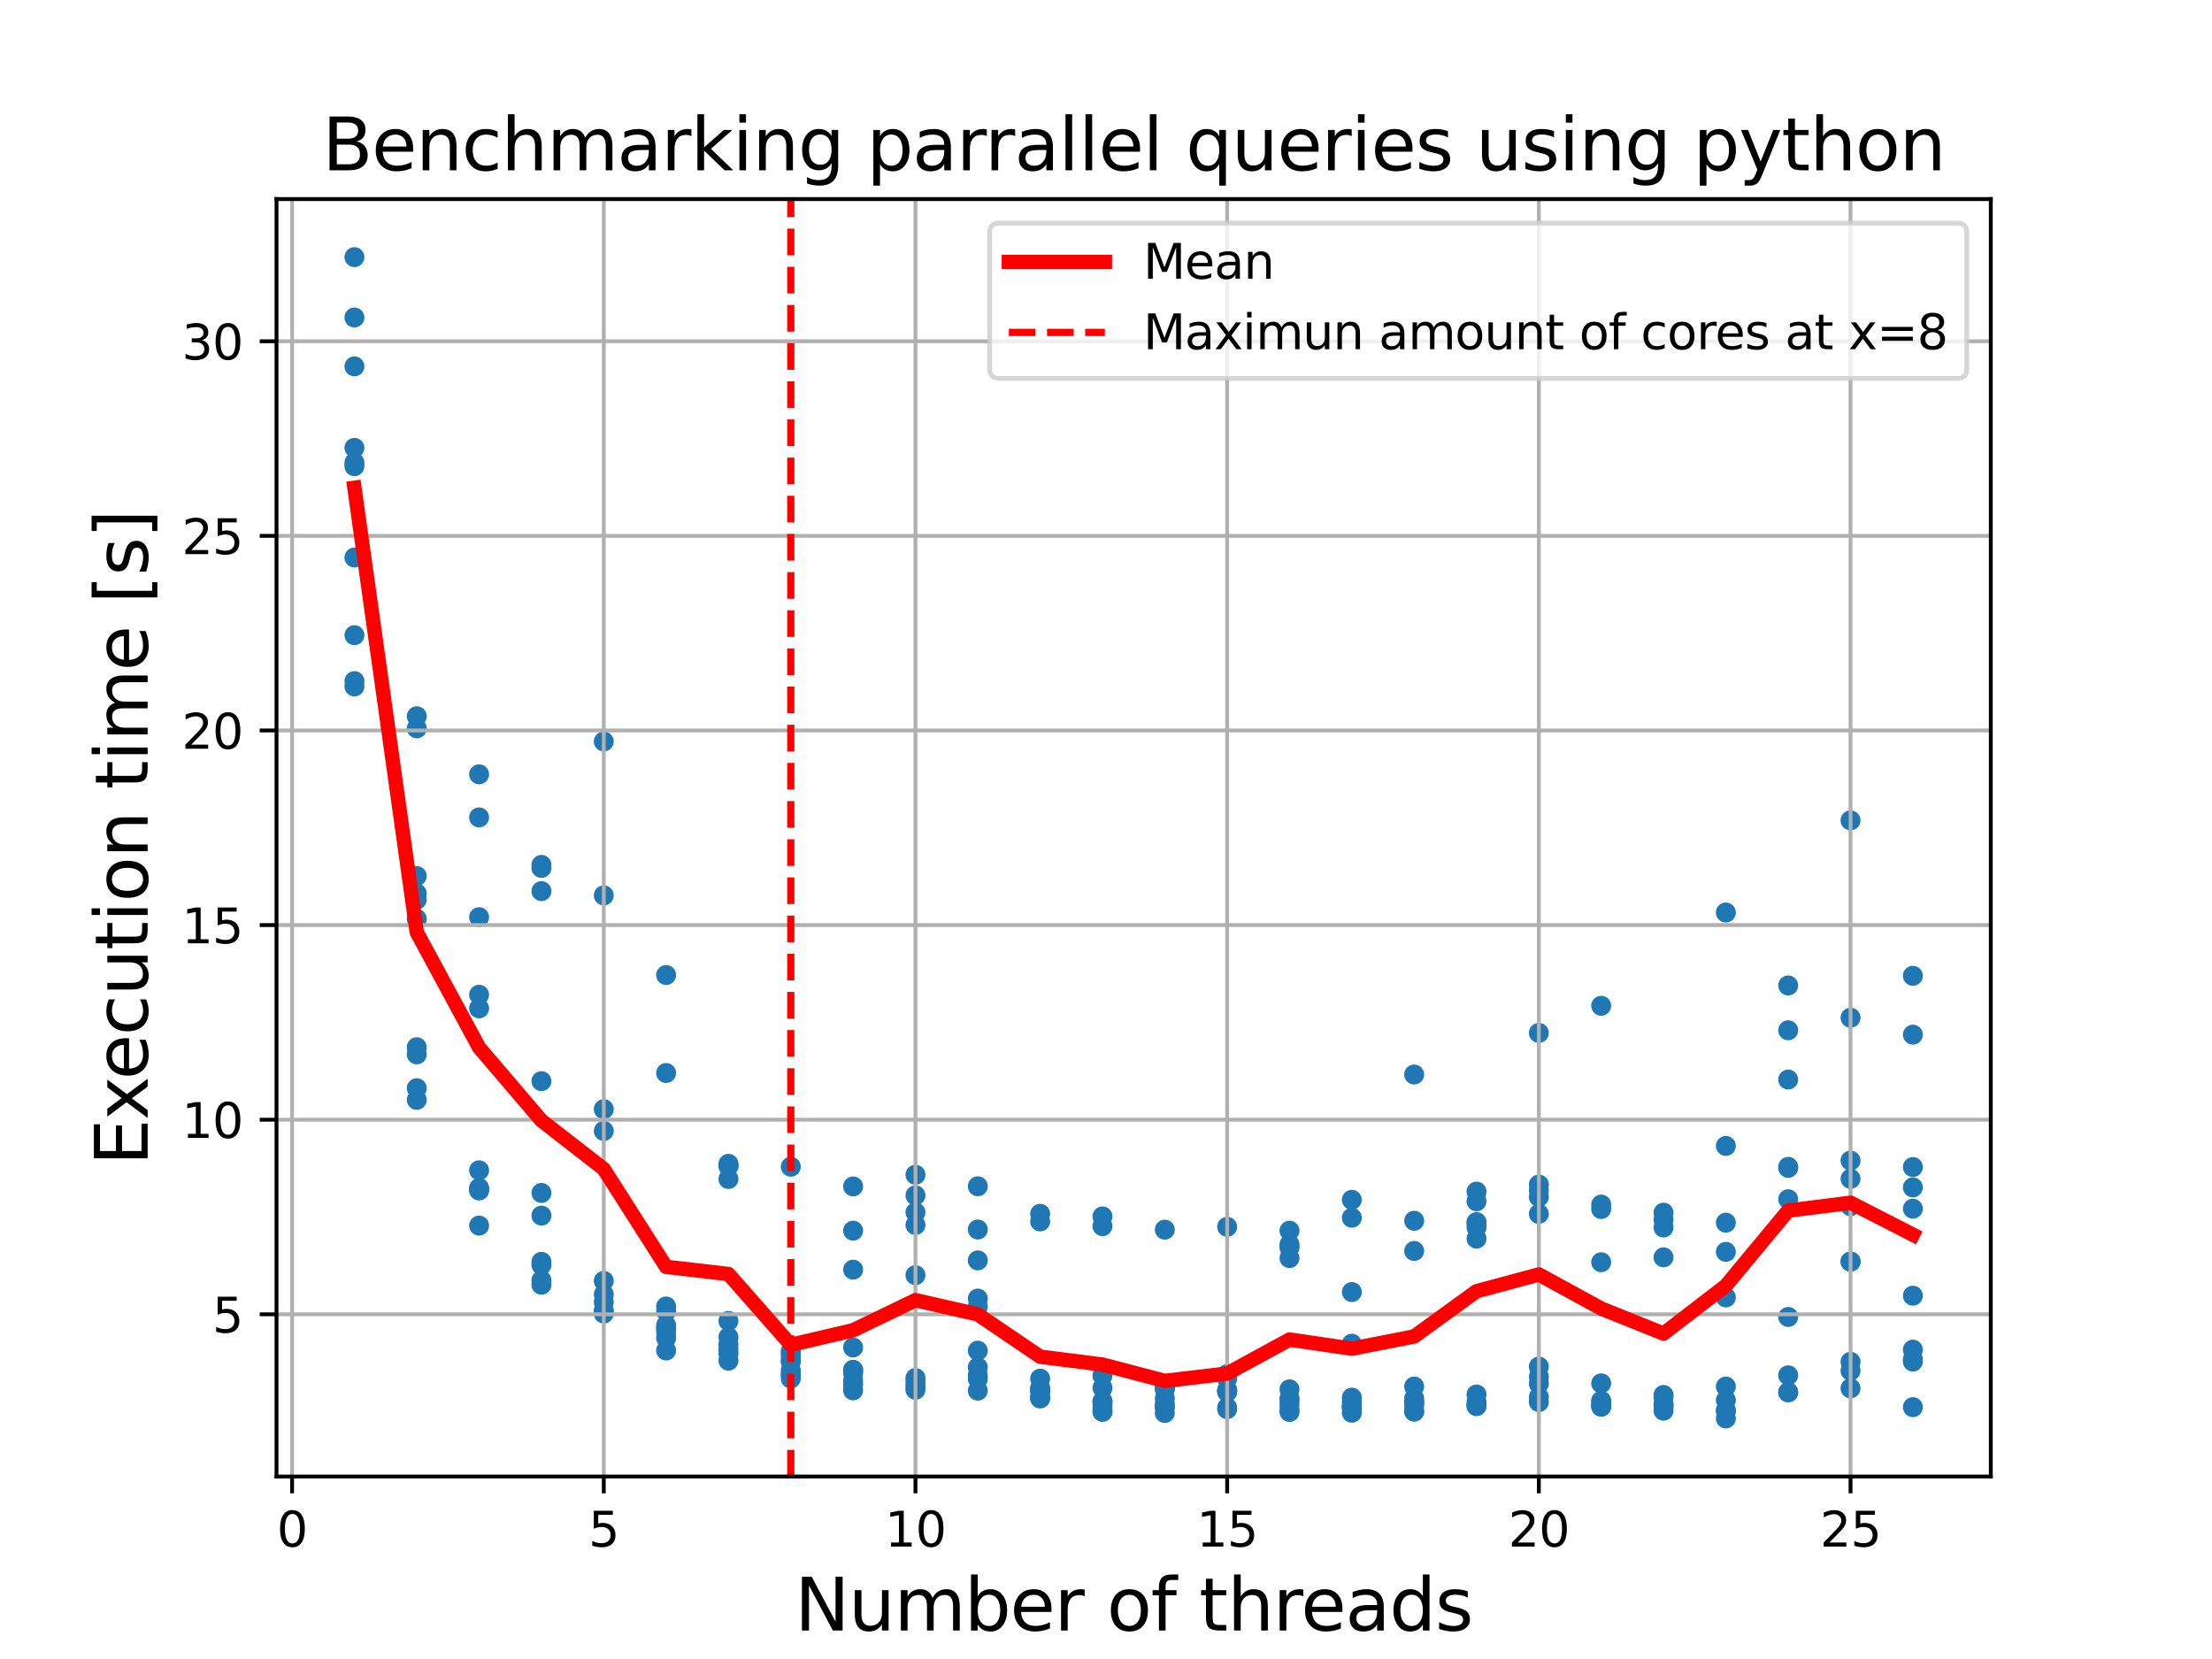 <?xml version="1.0" encoding="utf-8" standalone="no"?>
<!DOCTYPE svg PUBLIC "-//W3C//DTD SVG 1.1//EN"
  "http://www.w3.org/Graphics/SVG/1.1/DTD/svg11.dtd">
<svg xmlns:xlink="http://www.w3.org/1999/xlink" width="460.8pt" height="345.6pt" viewBox="0 0 460.8 345.6" xmlns="http://www.w3.org/2000/svg" version="1.1">
 <defs>
  <style type="text/css">*{stroke-linejoin: round; stroke-linecap: butt}</style>
 </defs>
 <g id="figure_1">
  <g id="patch_1">
   <path d="M 0 345.6 
L 460.8 345.6 
L 460.8 0 
L 0 0 
z
" style="fill: #ffffff"/>
  </g>
  <g id="axes_1">
   <g id="patch_2">
    <path d="M 57.6 307.584 
L 414.72 307.584 
L 414.72 41.472 
L 57.6 41.472 
z
" style="fill: #ffffff"/>
   </g>
   <g id="PathCollection_1">
    <defs>
     <path id="m174f54de98" d="M 0 1.581 
C 0.419 1.581 0.822 1.415 1.118 1.118 
C 1.415 0.822 1.581 0.419 1.581 0 
C 1.581 -0.419 1.415 -0.822 1.118 -1.118 
C 0.822 -1.415 0.419 -1.581 0 -1.581 
C -0.419 -1.581 -0.822 -1.415 -1.118 -1.118 
C -1.415 -0.822 -1.581 -0.419 -1.581 0 
C -1.581 0.419 -1.415 0.822 -1.118 1.118 
C -0.822 1.415 -0.419 1.581 0 1.581 
z
" style="stroke: #1f77b4"/>
    </defs>
    <g clip-path="url(#p80b70aa8b0)">
     <use xlink:href="#m174f54de98" x="398.487" y="203.278" style="fill: #1f77b4; stroke: #1f77b4"/>
     <use xlink:href="#m174f54de98" x="398.487" y="293.135" style="fill: #1f77b4; stroke: #1f77b4"/>
     <use xlink:href="#m174f54de98" x="398.487" y="215.542" style="fill: #1f77b4; stroke: #1f77b4"/>
     <use xlink:href="#m174f54de98" x="398.487" y="281.158" style="fill: #1f77b4; stroke: #1f77b4"/>
     <use xlink:href="#m174f54de98" x="398.487" y="251.792" style="fill: #1f77b4; stroke: #1f77b4"/>
     <use xlink:href="#m174f54de98" x="398.487" y="283.158" style="fill: #1f77b4; stroke: #1f77b4"/>
     <use xlink:href="#m174f54de98" x="398.487" y="283.644" style="fill: #1f77b4; stroke: #1f77b4"/>
     <use xlink:href="#m174f54de98" x="398.487" y="243.123" style="fill: #1f77b4; stroke: #1f77b4"/>
     <use xlink:href="#m174f54de98" x="398.487" y="269.916" style="fill: #1f77b4; stroke: #1f77b4"/>
     <use xlink:href="#m174f54de98" x="398.487" y="247.359" style="fill: #1f77b4; stroke: #1f77b4"/>
     <use xlink:href="#m174f54de98" x="385.501" y="170.894" style="fill: #1f77b4; stroke: #1f77b4"/>
     <use xlink:href="#m174f54de98" x="385.501" y="289.208" style="fill: #1f77b4; stroke: #1f77b4"/>
     <use xlink:href="#m174f54de98" x="385.501" y="241.775" style="fill: #1f77b4; stroke: #1f77b4"/>
     <use xlink:href="#m174f54de98" x="385.501" y="245.56" style="fill: #1f77b4; stroke: #1f77b4"/>
     <use xlink:href="#m174f54de98" x="385.501" y="251.263" style="fill: #1f77b4; stroke: #1f77b4"/>
     <use xlink:href="#m174f54de98" x="385.501" y="283.692" style="fill: #1f77b4; stroke: #1f77b4"/>
     <use xlink:href="#m174f54de98" x="385.501" y="285.544" style="fill: #1f77b4; stroke: #1f77b4"/>
     <use xlink:href="#m174f54de98" x="385.501" y="212.006" style="fill: #1f77b4; stroke: #1f77b4"/>
     <use xlink:href="#m174f54de98" x="385.501" y="262.835" style="fill: #1f77b4; stroke: #1f77b4"/>
     <use xlink:href="#m174f54de98" x="385.501" y="262.789" style="fill: #1f77b4; stroke: #1f77b4"/>
     <use xlink:href="#m174f54de98" x="372.515" y="243.077" style="fill: #1f77b4; stroke: #1f77b4"/>
     <use xlink:href="#m174f54de98" x="372.515" y="286.499" style="fill: #1f77b4; stroke: #1f77b4"/>
     <use xlink:href="#m174f54de98" x="372.515" y="290.018" style="fill: #1f77b4; stroke: #1f77b4"/>
     <use xlink:href="#m174f54de98" x="372.515" y="290.054" style="fill: #1f77b4; stroke: #1f77b4"/>
     <use xlink:href="#m174f54de98" x="372.515" y="274.344" style="fill: #1f77b4; stroke: #1f77b4"/>
     <use xlink:href="#m174f54de98" x="372.515" y="205.286" style="fill: #1f77b4; stroke: #1f77b4"/>
     <use xlink:href="#m174f54de98" x="372.515" y="224.889" style="fill: #1f77b4; stroke: #1f77b4"/>
     <use xlink:href="#m174f54de98" x="372.515" y="214.626" style="fill: #1f77b4; stroke: #1f77b4"/>
     <use xlink:href="#m174f54de98" x="372.515" y="249.822" style="fill: #1f77b4; stroke: #1f77b4"/>
     <use xlink:href="#m174f54de98" x="372.515" y="243.285" style="fill: #1f77b4; stroke: #1f77b4"/>
     <use xlink:href="#m174f54de98" x="359.529" y="295.488" style="fill: #1f77b4; stroke: #1f77b4"/>
     <use xlink:href="#m174f54de98" x="359.529" y="293.834" style="fill: #1f77b4; stroke: #1f77b4"/>
     <use xlink:href="#m174f54de98" x="359.529" y="254.708" style="fill: #1f77b4; stroke: #1f77b4"/>
     <use xlink:href="#m174f54de98" x="359.529" y="270.277" style="fill: #1f77b4; stroke: #1f77b4"/>
     <use xlink:href="#m174f54de98" x="359.529" y="238.717" style="fill: #1f77b4; stroke: #1f77b4"/>
     <use xlink:href="#m174f54de98" x="359.529" y="190.097" style="fill: #1f77b4; stroke: #1f77b4"/>
     <use xlink:href="#m174f54de98" x="359.529" y="288.844" style="fill: #1f77b4; stroke: #1f77b4"/>
     <use xlink:href="#m174f54de98" x="359.529" y="260.78" style="fill: #1f77b4; stroke: #1f77b4"/>
     <use xlink:href="#m174f54de98" x="359.529" y="293.929" style="fill: #1f77b4; stroke: #1f77b4"/>
     <use xlink:href="#m174f54de98" x="359.529" y="291.68" style="fill: #1f77b4; stroke: #1f77b4"/>
     <use xlink:href="#m174f54de98" x="346.543" y="290.596" style="fill: #1f77b4; stroke: #1f77b4"/>
     <use xlink:href="#m174f54de98" x="346.543" y="292.672" style="fill: #1f77b4; stroke: #1f77b4"/>
     <use xlink:href="#m174f54de98" x="346.543" y="261.926" style="fill: #1f77b4; stroke: #1f77b4"/>
     <use xlink:href="#m174f54de98" x="346.543" y="293.87" style="fill: #1f77b4; stroke: #1f77b4"/>
     <use xlink:href="#m174f54de98" x="346.543" y="252.616" style="fill: #1f77b4; stroke: #1f77b4"/>
     <use xlink:href="#m174f54de98" x="346.543" y="292.446" style="fill: #1f77b4; stroke: #1f77b4"/>
     <use xlink:href="#m174f54de98" x="346.543" y="293.189" style="fill: #1f77b4; stroke: #1f77b4"/>
     <use xlink:href="#m174f54de98" x="346.543" y="254.068" style="fill: #1f77b4; stroke: #1f77b4"/>
     <use xlink:href="#m174f54de98" x="346.543" y="291.027" style="fill: #1f77b4; stroke: #1f77b4"/>
     <use xlink:href="#m174f54de98" x="346.543" y="255.714" style="fill: #1f77b4; stroke: #1f77b4"/>
     <use xlink:href="#m174f54de98" x="333.556" y="291.925" style="fill: #1f77b4; stroke: #1f77b4"/>
     <use xlink:href="#m174f54de98" x="333.556" y="293.064" style="fill: #1f77b4; stroke: #1f77b4"/>
     <use xlink:href="#m174f54de98" x="333.556" y="292.804" style="fill: #1f77b4; stroke: #1f77b4"/>
     <use xlink:href="#m174f54de98" x="333.556" y="292.865" style="fill: #1f77b4; stroke: #1f77b4"/>
     <use xlink:href="#m174f54de98" x="333.556" y="288.182" style="fill: #1f77b4; stroke: #1f77b4"/>
     <use xlink:href="#m174f54de98" x="333.556" y="251.87" style="fill: #1f77b4; stroke: #1f77b4"/>
     <use xlink:href="#m174f54de98" x="333.556" y="250.932" style="fill: #1f77b4; stroke: #1f77b4"/>
     <use xlink:href="#m174f54de98" x="333.556" y="291.806" style="fill: #1f77b4; stroke: #1f77b4"/>
     <use xlink:href="#m174f54de98" x="333.556" y="209.527" style="fill: #1f77b4; stroke: #1f77b4"/>
     <use xlink:href="#m174f54de98" x="333.556" y="262.945" style="fill: #1f77b4; stroke: #1f77b4"/>
     <use xlink:href="#m174f54de98" x="320.57" y="252.868" style="fill: #1f77b4; stroke: #1f77b4"/>
     <use xlink:href="#m174f54de98" x="320.57" y="284.683" style="fill: #1f77b4; stroke: #1f77b4"/>
     <use xlink:href="#m174f54de98" x="320.57" y="286.811" style="fill: #1f77b4; stroke: #1f77b4"/>
     <use xlink:href="#m174f54de98" x="320.57" y="292.07" style="fill: #1f77b4; stroke: #1f77b4"/>
     <use xlink:href="#m174f54de98" x="320.57" y="288.257" style="fill: #1f77b4; stroke: #1f77b4"/>
     <use xlink:href="#m174f54de98" x="320.57" y="249.344" style="fill: #1f77b4; stroke: #1f77b4"/>
     <use xlink:href="#m174f54de98" x="320.57" y="247.944" style="fill: #1f77b4; stroke: #1f77b4"/>
     <use xlink:href="#m174f54de98" x="320.57" y="215.179" style="fill: #1f77b4; stroke: #1f77b4"/>
     <use xlink:href="#m174f54de98" x="320.57" y="291.019" style="fill: #1f77b4; stroke: #1f77b4"/>
     <use xlink:href="#m174f54de98" x="320.57" y="246.767" style="fill: #1f77b4; stroke: #1f77b4"/>
     <use xlink:href="#m174f54de98" x="307.584" y="258.028" style="fill: #1f77b4; stroke: #1f77b4"/>
     <use xlink:href="#m174f54de98" x="307.584" y="250.255" style="fill: #1f77b4; stroke: #1f77b4"/>
     <use xlink:href="#m174f54de98" x="307.584" y="292.114" style="fill: #1f77b4; stroke: #1f77b4"/>
     <use xlink:href="#m174f54de98" x="307.584" y="292.935" style="fill: #1f77b4; stroke: #1f77b4"/>
     <use xlink:href="#m174f54de98" x="307.584" y="292.777" style="fill: #1f77b4; stroke: #1f77b4"/>
     <use xlink:href="#m174f54de98" x="307.584" y="254.78" style="fill: #1f77b4; stroke: #1f77b4"/>
     <use xlink:href="#m174f54de98" x="307.584" y="255.671" style="fill: #1f77b4; stroke: #1f77b4"/>
     <use xlink:href="#m174f54de98" x="307.584" y="248.238" style="fill: #1f77b4; stroke: #1f77b4"/>
     <use xlink:href="#m174f54de98" x="307.584" y="290.5" style="fill: #1f77b4; stroke: #1f77b4"/>
     <use xlink:href="#m174f54de98" x="307.584" y="254.588" style="fill: #1f77b4; stroke: #1f77b4"/>
     <use xlink:href="#m174f54de98" x="294.598" y="288.838" style="fill: #1f77b4; stroke: #1f77b4"/>
     <use xlink:href="#m174f54de98" x="294.598" y="291.319" style="fill: #1f77b4; stroke: #1f77b4"/>
     <use xlink:href="#m174f54de98" x="294.598" y="294.064" style="fill: #1f77b4; stroke: #1f77b4"/>
     <use xlink:href="#m174f54de98" x="294.598" y="260.595" style="fill: #1f77b4; stroke: #1f77b4"/>
     <use xlink:href="#m174f54de98" x="294.598" y="292.877" style="fill: #1f77b4; stroke: #1f77b4"/>
     <use xlink:href="#m174f54de98" x="294.598" y="292.124" style="fill: #1f77b4; stroke: #1f77b4"/>
     <use xlink:href="#m174f54de98" x="294.598" y="294.014" style="fill: #1f77b4; stroke: #1f77b4"/>
     <use xlink:href="#m174f54de98" x="294.598" y="254.309" style="fill: #1f77b4; stroke: #1f77b4"/>
     <use xlink:href="#m174f54de98" x="294.598" y="223.837" style="fill: #1f77b4; stroke: #1f77b4"/>
     <use xlink:href="#m174f54de98" x="294.598" y="292.112" style="fill: #1f77b4; stroke: #1f77b4"/>
     <use xlink:href="#m174f54de98" x="281.612" y="292.047" style="fill: #1f77b4; stroke: #1f77b4"/>
     <use xlink:href="#m174f54de98" x="281.612" y="292.91" style="fill: #1f77b4; stroke: #1f77b4"/>
     <use xlink:href="#m174f54de98" x="281.612" y="293.133" style="fill: #1f77b4; stroke: #1f77b4"/>
     <use xlink:href="#m174f54de98" x="281.612" y="293.303" style="fill: #1f77b4; stroke: #1f77b4"/>
     <use xlink:href="#m174f54de98" x="281.612" y="249.944" style="fill: #1f77b4; stroke: #1f77b4"/>
     <use xlink:href="#m174f54de98" x="281.612" y="253.678" style="fill: #1f77b4; stroke: #1f77b4"/>
     <use xlink:href="#m174f54de98" x="281.612" y="294.3" style="fill: #1f77b4; stroke: #1f77b4"/>
     <use xlink:href="#m174f54de98" x="281.612" y="269.156" style="fill: #1f77b4; stroke: #1f77b4"/>
     <use xlink:href="#m174f54de98" x="281.612" y="291.147" style="fill: #1f77b4; stroke: #1f77b4"/>
     <use xlink:href="#m174f54de98" x="281.612" y="279.923" style="fill: #1f77b4; stroke: #1f77b4"/>
     <use xlink:href="#m174f54de98" x="268.625" y="294.134" style="fill: #1f77b4; stroke: #1f77b4"/>
     <use xlink:href="#m174f54de98" x="268.625" y="293.741" style="fill: #1f77b4; stroke: #1f77b4"/>
     <use xlink:href="#m174f54de98" x="268.625" y="259.239" style="fill: #1f77b4; stroke: #1f77b4"/>
     <use xlink:href="#m174f54de98" x="268.625" y="291.322" style="fill: #1f77b4; stroke: #1f77b4"/>
     <use xlink:href="#m174f54de98" x="268.625" y="291.716" style="fill: #1f77b4; stroke: #1f77b4"/>
     <use xlink:href="#m174f54de98" x="268.625" y="292.667" style="fill: #1f77b4; stroke: #1f77b4"/>
     <use xlink:href="#m174f54de98" x="268.625" y="262.081" style="fill: #1f77b4; stroke: #1f77b4"/>
     <use xlink:href="#m174f54de98" x="268.625" y="259.889" style="fill: #1f77b4; stroke: #1f77b4"/>
     <use xlink:href="#m174f54de98" x="268.625" y="256.375" style="fill: #1f77b4; stroke: #1f77b4"/>
     <use xlink:href="#m174f54de98" x="268.625" y="289.419" style="fill: #1f77b4; stroke: #1f77b4"/>
     <use xlink:href="#m174f54de98" x="255.639" y="287.182" style="fill: #1f77b4; stroke: #1f77b4"/>
     <use xlink:href="#m174f54de98" x="255.639" y="286.27" style="fill: #1f77b4; stroke: #1f77b4"/>
     <use xlink:href="#m174f54de98" x="255.639" y="293.551" style="fill: #1f77b4; stroke: #1f77b4"/>
     <use xlink:href="#m174f54de98" x="255.639" y="286.479" style="fill: #1f77b4; stroke: #1f77b4"/>
     <use xlink:href="#m174f54de98" x="255.639" y="289.992" style="fill: #1f77b4; stroke: #1f77b4"/>
     <use xlink:href="#m174f54de98" x="255.639" y="289.568" style="fill: #1f77b4; stroke: #1f77b4"/>
     <use xlink:href="#m174f54de98" x="255.639" y="289.724" style="fill: #1f77b4; stroke: #1f77b4"/>
     <use xlink:href="#m174f54de98" x="255.639" y="255.566" style="fill: #1f77b4; stroke: #1f77b4"/>
     <use xlink:href="#m174f54de98" x="255.639" y="293.223" style="fill: #1f77b4; stroke: #1f77b4"/>
     <use xlink:href="#m174f54de98" x="255.639" y="289.779" style="fill: #1f77b4; stroke: #1f77b4"/>
     <use xlink:href="#m174f54de98" x="242.653" y="289.379" style="fill: #1f77b4; stroke: #1f77b4"/>
     <use xlink:href="#m174f54de98" x="242.653" y="291.32" style="fill: #1f77b4; stroke: #1f77b4"/>
     <use xlink:href="#m174f54de98" x="242.653" y="293.209" style="fill: #1f77b4; stroke: #1f77b4"/>
     <use xlink:href="#m174f54de98" x="242.653" y="288.973" style="fill: #1f77b4; stroke: #1f77b4"/>
     <use xlink:href="#m174f54de98" x="242.653" y="256.16" style="fill: #1f77b4; stroke: #1f77b4"/>
     <use xlink:href="#m174f54de98" x="242.653" y="288.641" style="fill: #1f77b4; stroke: #1f77b4"/>
     <use xlink:href="#m174f54de98" x="242.653" y="289.246" style="fill: #1f77b4; stroke: #1f77b4"/>
     <use xlink:href="#m174f54de98" x="242.653" y="294.349" style="fill: #1f77b4; stroke: #1f77b4"/>
     <use xlink:href="#m174f54de98" x="242.653" y="292.951" style="fill: #1f77b4; stroke: #1f77b4"/>
     <use xlink:href="#m174f54de98" x="242.653" y="292.482" style="fill: #1f77b4; stroke: #1f77b4"/>
     <use xlink:href="#m174f54de98" x="229.667" y="289.12" style="fill: #1f77b4; stroke: #1f77b4"/>
     <use xlink:href="#m174f54de98" x="229.667" y="292.645" style="fill: #1f77b4; stroke: #1f77b4"/>
     <use xlink:href="#m174f54de98" x="229.667" y="294.087" style="fill: #1f77b4; stroke: #1f77b4"/>
     <use xlink:href="#m174f54de98" x="229.667" y="294.075" style="fill: #1f77b4; stroke: #1f77b4"/>
     <use xlink:href="#m174f54de98" x="229.667" y="253.404" style="fill: #1f77b4; stroke: #1f77b4"/>
     <use xlink:href="#m174f54de98" x="229.667" y="286.585" style="fill: #1f77b4; stroke: #1f77b4"/>
     <use xlink:href="#m174f54de98" x="229.667" y="292.01" style="fill: #1f77b4; stroke: #1f77b4"/>
     <use xlink:href="#m174f54de98" x="229.667" y="255.43" style="fill: #1f77b4; stroke: #1f77b4"/>
     <use xlink:href="#m174f54de98" x="229.667" y="291.927" style="fill: #1f77b4; stroke: #1f77b4"/>
     <use xlink:href="#m174f54de98" x="229.667" y="293.419" style="fill: #1f77b4; stroke: #1f77b4"/>
     <use xlink:href="#m174f54de98" x="216.681" y="289.145" style="fill: #1f77b4; stroke: #1f77b4"/>
     <use xlink:href="#m174f54de98" x="216.681" y="252.858" style="fill: #1f77b4; stroke: #1f77b4"/>
     <use xlink:href="#m174f54de98" x="216.681" y="291.288" style="fill: #1f77b4; stroke: #1f77b4"/>
     <use xlink:href="#m174f54de98" x="216.681" y="289.955" style="fill: #1f77b4; stroke: #1f77b4"/>
     <use xlink:href="#m174f54de98" x="216.681" y="289.436" style="fill: #1f77b4; stroke: #1f77b4"/>
     <use xlink:href="#m174f54de98" x="216.681" y="254.447" style="fill: #1f77b4; stroke: #1f77b4"/>
     <use xlink:href="#m174f54de98" x="216.681" y="289.59" style="fill: #1f77b4; stroke: #1f77b4"/>
     <use xlink:href="#m174f54de98" x="216.681" y="291.025" style="fill: #1f77b4; stroke: #1f77b4"/>
     <use xlink:href="#m174f54de98" x="216.681" y="291.29" style="fill: #1f77b4; stroke: #1f77b4"/>
     <use xlink:href="#m174f54de98" x="216.681" y="287.188" style="fill: #1f77b4; stroke: #1f77b4"/>
     <use xlink:href="#m174f54de98" x="203.695" y="256.134" style="fill: #1f77b4; stroke: #1f77b4"/>
     <use xlink:href="#m174f54de98" x="203.695" y="281.371" style="fill: #1f77b4; stroke: #1f77b4"/>
     <use xlink:href="#m174f54de98" x="203.695" y="270.513" style="fill: #1f77b4; stroke: #1f77b4"/>
     <use xlink:href="#m174f54de98" x="203.695" y="272.189" style="fill: #1f77b4; stroke: #1f77b4"/>
     <use xlink:href="#m174f54de98" x="203.695" y="286.493" style="fill: #1f77b4; stroke: #1f77b4"/>
     <use xlink:href="#m174f54de98" x="203.695" y="287.237" style="fill: #1f77b4; stroke: #1f77b4"/>
     <use xlink:href="#m174f54de98" x="203.695" y="262.564" style="fill: #1f77b4; stroke: #1f77b4"/>
     <use xlink:href="#m174f54de98" x="203.695" y="284.825" style="fill: #1f77b4; stroke: #1f77b4"/>
     <use xlink:href="#m174f54de98" x="203.695" y="247.123" style="fill: #1f77b4; stroke: #1f77b4"/>
     <use xlink:href="#m174f54de98" x="203.695" y="289.695" style="fill: #1f77b4; stroke: #1f77b4"/>
     <use xlink:href="#m174f54de98" x="190.708" y="287.539" style="fill: #1f77b4; stroke: #1f77b4"/>
     <use xlink:href="#m174f54de98" x="190.708" y="288.962" style="fill: #1f77b4; stroke: #1f77b4"/>
     <use xlink:href="#m174f54de98" x="190.708" y="244.725" style="fill: #1f77b4; stroke: #1f77b4"/>
     <use xlink:href="#m174f54de98" x="190.708" y="289.519" style="fill: #1f77b4; stroke: #1f77b4"/>
     <use xlink:href="#m174f54de98" x="190.708" y="255.183" style="fill: #1f77b4; stroke: #1f77b4"/>
     <use xlink:href="#m174f54de98" x="190.708" y="288.308" style="fill: #1f77b4; stroke: #1f77b4"/>
     <use xlink:href="#m174f54de98" x="190.708" y="265.642" style="fill: #1f77b4; stroke: #1f77b4"/>
     <use xlink:href="#m174f54de98" x="190.708" y="287.076" style="fill: #1f77b4; stroke: #1f77b4"/>
     <use xlink:href="#m174f54de98" x="190.708" y="249.018" style="fill: #1f77b4; stroke: #1f77b4"/>
     <use xlink:href="#m174f54de98" x="190.708" y="252.545" style="fill: #1f77b4; stroke: #1f77b4"/>
     <use xlink:href="#m174f54de98" x="177.722" y="247.154" style="fill: #1f77b4; stroke: #1f77b4"/>
     <use xlink:href="#m174f54de98" x="177.722" y="285.363" style="fill: #1f77b4; stroke: #1f77b4"/>
     <use xlink:href="#m174f54de98" x="177.722" y="256.368" style="fill: #1f77b4; stroke: #1f77b4"/>
     <use xlink:href="#m174f54de98" x="177.722" y="287.611" style="fill: #1f77b4; stroke: #1f77b4"/>
     <use xlink:href="#m174f54de98" x="177.722" y="285.398" style="fill: #1f77b4; stroke: #1f77b4"/>
     <use xlink:href="#m174f54de98" x="177.722" y="289.638" style="fill: #1f77b4; stroke: #1f77b4"/>
     <use xlink:href="#m174f54de98" x="177.722" y="288.422" style="fill: #1f77b4; stroke: #1f77b4"/>
     <use xlink:href="#m174f54de98" x="177.722" y="286.036" style="fill: #1f77b4; stroke: #1f77b4"/>
     <use xlink:href="#m174f54de98" x="177.722" y="264.495" style="fill: #1f77b4; stroke: #1f77b4"/>
     <use xlink:href="#m174f54de98" x="177.722" y="280.707" style="fill: #1f77b4; stroke: #1f77b4"/>
     <use xlink:href="#m174f54de98" x="164.736" y="286.321" style="fill: #1f77b4; stroke: #1f77b4"/>
     <use xlink:href="#m174f54de98" x="164.736" y="243.045" style="fill: #1f77b4; stroke: #1f77b4"/>
     <use xlink:href="#m174f54de98" x="164.736" y="286.391" style="fill: #1f77b4; stroke: #1f77b4"/>
     <use xlink:href="#m174f54de98" x="164.736" y="283.617" style="fill: #1f77b4; stroke: #1f77b4"/>
     <use xlink:href="#m174f54de98" x="164.736" y="282.698" style="fill: #1f77b4; stroke: #1f77b4"/>
     <use xlink:href="#m174f54de98" x="164.736" y="281.859" style="fill: #1f77b4; stroke: #1f77b4"/>
     <use xlink:href="#m174f54de98" x="164.736" y="283.55" style="fill: #1f77b4; stroke: #1f77b4"/>
     <use xlink:href="#m174f54de98" x="164.736" y="285.481" style="fill: #1f77b4; stroke: #1f77b4"/>
     <use xlink:href="#m174f54de98" x="164.736" y="281.442" style="fill: #1f77b4; stroke: #1f77b4"/>
     <use xlink:href="#m174f54de98" x="164.736" y="287.177" style="fill: #1f77b4; stroke: #1f77b4"/>
     <use xlink:href="#m174f54de98" x="151.75" y="245.606" style="fill: #1f77b4; stroke: #1f77b4"/>
     <use xlink:href="#m174f54de98" x="151.75" y="242.803" style="fill: #1f77b4; stroke: #1f77b4"/>
     <use xlink:href="#m174f54de98" x="151.75" y="275.18" style="fill: #1f77b4; stroke: #1f77b4"/>
     <use xlink:href="#m174f54de98" x="151.75" y="280.027" style="fill: #1f77b4; stroke: #1f77b4"/>
     <use xlink:href="#m174f54de98" x="151.75" y="242.935" style="fill: #1f77b4; stroke: #1f77b4"/>
     <use xlink:href="#m174f54de98" x="151.75" y="283.451" style="fill: #1f77b4; stroke: #1f77b4"/>
     <use xlink:href="#m174f54de98" x="151.75" y="242.445" style="fill: #1f77b4; stroke: #1f77b4"/>
     <use xlink:href="#m174f54de98" x="151.75" y="281.07" style="fill: #1f77b4; stroke: #1f77b4"/>
     <use xlink:href="#m174f54de98" x="151.75" y="278.554" style="fill: #1f77b4; stroke: #1f77b4"/>
     <use xlink:href="#m174f54de98" x="151.75" y="281.987" style="fill: #1f77b4; stroke: #1f77b4"/>
     <use xlink:href="#m174f54de98" x="138.764" y="281.337" style="fill: #1f77b4; stroke: #1f77b4"/>
     <use xlink:href="#m174f54de98" x="138.764" y="276.709" style="fill: #1f77b4; stroke: #1f77b4"/>
     <use xlink:href="#m174f54de98" x="138.764" y="276.748" style="fill: #1f77b4; stroke: #1f77b4"/>
     <use xlink:href="#m174f54de98" x="138.764" y="223.525" style="fill: #1f77b4; stroke: #1f77b4"/>
     <use xlink:href="#m174f54de98" x="138.764" y="277.484" style="fill: #1f77b4; stroke: #1f77b4"/>
     <use xlink:href="#m174f54de98" x="138.764" y="278.731" style="fill: #1f77b4; stroke: #1f77b4"/>
     <use xlink:href="#m174f54de98" x="138.764" y="203.116" style="fill: #1f77b4; stroke: #1f77b4"/>
     <use xlink:href="#m174f54de98" x="138.764" y="276.075" style="fill: #1f77b4; stroke: #1f77b4"/>
     <use xlink:href="#m174f54de98" x="138.764" y="272.159" style="fill: #1f77b4; stroke: #1f77b4"/>
     <use xlink:href="#m174f54de98" x="138.764" y="273.194" style="fill: #1f77b4; stroke: #1f77b4"/>
     <use xlink:href="#m174f54de98" x="125.777" y="231.065" style="fill: #1f77b4; stroke: #1f77b4"/>
     <use xlink:href="#m174f54de98" x="125.777" y="271.256" style="fill: #1f77b4; stroke: #1f77b4"/>
     <use xlink:href="#m174f54de98" x="125.777" y="273.082" style="fill: #1f77b4; stroke: #1f77b4"/>
     <use xlink:href="#m174f54de98" x="125.777" y="273.164" style="fill: #1f77b4; stroke: #1f77b4"/>
     <use xlink:href="#m174f54de98" x="125.777" y="154.462" style="fill: #1f77b4; stroke: #1f77b4"/>
     <use xlink:href="#m174f54de98" x="125.777" y="235.598" style="fill: #1f77b4; stroke: #1f77b4"/>
     <use xlink:href="#m174f54de98" x="125.777" y="266.832" style="fill: #1f77b4; stroke: #1f77b4"/>
     <use xlink:href="#m174f54de98" x="125.777" y="186.525" style="fill: #1f77b4; stroke: #1f77b4"/>
     <use xlink:href="#m174f54de98" x="125.777" y="273.636" style="fill: #1f77b4; stroke: #1f77b4"/>
     <use xlink:href="#m174f54de98" x="125.777" y="269.648" style="fill: #1f77b4; stroke: #1f77b4"/>
     <use xlink:href="#m174f54de98" x="112.791" y="180.168" style="fill: #1f77b4; stroke: #1f77b4"/>
     <use xlink:href="#m174f54de98" x="112.791" y="180.803" style="fill: #1f77b4; stroke: #1f77b4"/>
     <use xlink:href="#m174f54de98" x="112.791" y="263.523" style="fill: #1f77b4; stroke: #1f77b4"/>
     <use xlink:href="#m174f54de98" x="112.791" y="225.224" style="fill: #1f77b4; stroke: #1f77b4"/>
     <use xlink:href="#m174f54de98" x="112.791" y="185.639" style="fill: #1f77b4; stroke: #1f77b4"/>
     <use xlink:href="#m174f54de98" x="112.791" y="262.858" style="fill: #1f77b4; stroke: #1f77b4"/>
     <use xlink:href="#m174f54de98" x="112.791" y="267.641" style="fill: #1f77b4; stroke: #1f77b4"/>
     <use xlink:href="#m174f54de98" x="112.791" y="248.511" style="fill: #1f77b4; stroke: #1f77b4"/>
     <use xlink:href="#m174f54de98" x="112.791" y="266.692" style="fill: #1f77b4; stroke: #1f77b4"/>
     <use xlink:href="#m174f54de98" x="112.791" y="253.234" style="fill: #1f77b4; stroke: #1f77b4"/>
     <use xlink:href="#m174f54de98" x="99.805" y="207.226" style="fill: #1f77b4; stroke: #1f77b4"/>
     <use xlink:href="#m174f54de98" x="99.805" y="243.794" style="fill: #1f77b4; stroke: #1f77b4"/>
     <use xlink:href="#m174f54de98" x="99.805" y="210.058" style="fill: #1f77b4; stroke: #1f77b4"/>
     <use xlink:href="#m174f54de98" x="99.805" y="161.302" style="fill: #1f77b4; stroke: #1f77b4"/>
     <use xlink:href="#m174f54de98" x="99.805" y="247.466" style="fill: #1f77b4; stroke: #1f77b4"/>
     <use xlink:href="#m174f54de98" x="99.805" y="247.766" style="fill: #1f77b4; stroke: #1f77b4"/>
     <use xlink:href="#m174f54de98" x="99.805" y="248.002" style="fill: #1f77b4; stroke: #1f77b4"/>
     <use xlink:href="#m174f54de98" x="99.805" y="255.318" style="fill: #1f77b4; stroke: #1f77b4"/>
     <use xlink:href="#m174f54de98" x="99.805" y="170.279" style="fill: #1f77b4; stroke: #1f77b4"/>
     <use xlink:href="#m174f54de98" x="99.805" y="191.064" style="fill: #1f77b4; stroke: #1f77b4"/>
     <use xlink:href="#m174f54de98" x="86.819" y="226.696" style="fill: #1f77b4; stroke: #1f77b4"/>
     <use xlink:href="#m174f54de98" x="86.819" y="149.21" style="fill: #1f77b4; stroke: #1f77b4"/>
     <use xlink:href="#m174f54de98" x="86.819" y="182.501" style="fill: #1f77b4; stroke: #1f77b4"/>
     <use xlink:href="#m174f54de98" x="86.819" y="219.642" style="fill: #1f77b4; stroke: #1f77b4"/>
     <use xlink:href="#m174f54de98" x="86.819" y="229.118" style="fill: #1f77b4; stroke: #1f77b4"/>
     <use xlink:href="#m174f54de98" x="86.819" y="186.125" style="fill: #1f77b4; stroke: #1f77b4"/>
     <use xlink:href="#m174f54de98" x="86.819" y="218.156" style="fill: #1f77b4; stroke: #1f77b4"/>
     <use xlink:href="#m174f54de98" x="86.819" y="191.422" style="fill: #1f77b4; stroke: #1f77b4"/>
     <use xlink:href="#m174f54de98" x="86.819" y="151.732" style="fill: #1f77b4; stroke: #1f77b4"/>
     <use xlink:href="#m174f54de98" x="86.819" y="187.404" style="fill: #1f77b4; stroke: #1f77b4"/>
     <use xlink:href="#m174f54de98" x="73.833" y="116.141" style="fill: #1f77b4; stroke: #1f77b4"/>
     <use xlink:href="#m174f54de98" x="73.833" y="141.889" style="fill: #1f77b4; stroke: #1f77b4"/>
     <use xlink:href="#m174f54de98" x="73.833" y="97.116" style="fill: #1f77b4; stroke: #1f77b4"/>
     <use xlink:href="#m174f54de98" x="73.833" y="76.323" style="fill: #1f77b4; stroke: #1f77b4"/>
     <use xlink:href="#m174f54de98" x="73.833" y="93.297" style="fill: #1f77b4; stroke: #1f77b4"/>
     <use xlink:href="#m174f54de98" x="73.833" y="132.32" style="fill: #1f77b4; stroke: #1f77b4"/>
     <use xlink:href="#m174f54de98" x="73.833" y="96.355" style="fill: #1f77b4; stroke: #1f77b4"/>
     <use xlink:href="#m174f54de98" x="73.833" y="142.999" style="fill: #1f77b4; stroke: #1f77b4"/>
     <use xlink:href="#m174f54de98" x="73.833" y="66.14" style="fill: #1f77b4; stroke: #1f77b4"/>
     <use xlink:href="#m174f54de98" x="73.833" y="53.568" style="fill: #1f77b4; stroke: #1f77b4"/>
    </g>
   </g>
   <g id="matplotlib.axis_1">
    <g id="xtick_1">
     <g id="line2d_1">
      <path d="M 60.847 307.584 
L 60.847 41.472 
" clip-path="url(#p80b70aa8b0)" style="fill: none; stroke: #b0b0b0; stroke-width: 0.8; stroke-linecap: square"/>
     </g>
     <g id="line2d_2">
      <defs>
       <path id="m2e0ec5a0ee" d="M 0 0 
L 0 3.5 
" style="stroke: #000000; stroke-width: 0.8"/>
      </defs>
      <g>
       <use xlink:href="#m2e0ec5a0ee" x="60.847" y="307.584" style="stroke: #000000; stroke-width: 0.8"/>
      </g>
     </g>
     <g id="text_1">
      <!-- 0 -->
      <g transform="translate(57.665 322.182) scale(0.1 -0.1)">
       <defs>
        <path id="DejaVuSans-30" d="M 2034 4250 
Q 1547 4250 1301 3770 
Q 1056 3291 1056 2328 
Q 1056 1369 1301 889 
Q 1547 409 2034 409 
Q 2525 409 2770 889 
Q 3016 1369 3016 2328 
Q 3016 3291 2770 3770 
Q 2525 4250 2034 4250 
z
M 2034 4750 
Q 2819 4750 3233 4129 
Q 3647 3509 3647 2328 
Q 3647 1150 3233 529 
Q 2819 -91 2034 -91 
Q 1250 -91 836 529 
Q 422 1150 422 2328 
Q 422 3509 836 4129 
Q 1250 4750 2034 4750 
z
" transform="scale(0.016)"/>
       </defs>
       <use xlink:href="#DejaVuSans-30"/>
      </g>
     </g>
    </g>
    <g id="xtick_2">
     <g id="line2d_3">
      <path d="M 125.777 307.584 
L 125.777 41.472 
" clip-path="url(#p80b70aa8b0)" style="fill: none; stroke: #b0b0b0; stroke-width: 0.8; stroke-linecap: square"/>
     </g>
     <g id="line2d_4">
      <g>
       <use xlink:href="#m2e0ec5a0ee" x="125.777" y="307.584" style="stroke: #000000; stroke-width: 0.8"/>
      </g>
     </g>
     <g id="text_2">
      <!-- 5 -->
      <g transform="translate(122.596 322.182) scale(0.1 -0.1)">
       <defs>
        <path id="DejaVuSans-35" d="M 691 4666 
L 3169 4666 
L 3169 4134 
L 1269 4134 
L 1269 2991 
Q 1406 3038 1543 3061 
Q 1681 3084 1819 3084 
Q 2600 3084 3056 2656 
Q 3513 2228 3513 1497 
Q 3513 744 3044 326 
Q 2575 -91 1722 -91 
Q 1428 -91 1123 -41 
Q 819 9 494 109 
L 494 744 
Q 775 591 1075 516 
Q 1375 441 1709 441 
Q 2250 441 2565 725 
Q 2881 1009 2881 1497 
Q 2881 1984 2565 2268 
Q 2250 2553 1709 2553 
Q 1456 2553 1204 2497 
Q 953 2441 691 2322 
L 691 4666 
z
" transform="scale(0.016)"/>
       </defs>
       <use xlink:href="#DejaVuSans-35"/>
      </g>
     </g>
    </g>
    <g id="xtick_3">
     <g id="line2d_5">
      <path d="M 190.708 307.584 
L 190.708 41.472 
" clip-path="url(#p80b70aa8b0)" style="fill: none; stroke: #b0b0b0; stroke-width: 0.8; stroke-linecap: square"/>
     </g>
     <g id="line2d_6">
      <g>
       <use xlink:href="#m2e0ec5a0ee" x="190.708" y="307.584" style="stroke: #000000; stroke-width: 0.8"/>
      </g>
     </g>
     <g id="text_3">
      <!-- 10 -->
      <g transform="translate(184.346 322.182) scale(0.1 -0.1)">
       <defs>
        <path id="DejaVuSans-31" d="M 794 531 
L 1825 531 
L 1825 4091 
L 703 3866 
L 703 4441 
L 1819 4666 
L 2450 4666 
L 2450 531 
L 3481 531 
L 3481 0 
L 794 0 
L 794 531 
z
" transform="scale(0.016)"/>
       </defs>
       <use xlink:href="#DejaVuSans-31"/>
       <use xlink:href="#DejaVuSans-30" x="63.623"/>
      </g>
     </g>
    </g>
    <g id="xtick_4">
     <g id="line2d_7">
      <path d="M 255.639 307.584 
L 255.639 41.472 
" clip-path="url(#p80b70aa8b0)" style="fill: none; stroke: #b0b0b0; stroke-width: 0.8; stroke-linecap: square"/>
     </g>
     <g id="line2d_8">
      <g>
       <use xlink:href="#m2e0ec5a0ee" x="255.639" y="307.584" style="stroke: #000000; stroke-width: 0.8"/>
      </g>
     </g>
     <g id="text_4">
      <!-- 15 -->
      <g transform="translate(249.277 322.182) scale(0.1 -0.1)">
       <use xlink:href="#DejaVuSans-31"/>
       <use xlink:href="#DejaVuSans-35" x="63.623"/>
      </g>
     </g>
    </g>
    <g id="xtick_5">
     <g id="line2d_9">
      <path d="M 320.57 307.584 
L 320.57 41.472 
" clip-path="url(#p80b70aa8b0)" style="fill: none; stroke: #b0b0b0; stroke-width: 0.8; stroke-linecap: square"/>
     </g>
     <g id="line2d_10">
      <g>
       <use xlink:href="#m2e0ec5a0ee" x="320.57" y="307.584" style="stroke: #000000; stroke-width: 0.8"/>
      </g>
     </g>
     <g id="text_5">
      <!-- 20 -->
      <g transform="translate(314.208 322.182) scale(0.1 -0.1)">
       <defs>
        <path id="DejaVuSans-32" d="M 1228 531 
L 3431 531 
L 3431 0 
L 469 0 
L 469 531 
Q 828 903 1448 1529 
Q 2069 2156 2228 2338 
Q 2531 2678 2651 2914 
Q 2772 3150 2772 3378 
Q 2772 3750 2511 3984 
Q 2250 4219 1831 4219 
Q 1534 4219 1204 4116 
Q 875 4013 500 3803 
L 500 4441 
Q 881 4594 1212 4672 
Q 1544 4750 1819 4750 
Q 2544 4750 2975 4387 
Q 3406 4025 3406 3419 
Q 3406 3131 3298 2873 
Q 3191 2616 2906 2266 
Q 2828 2175 2409 1742 
Q 1991 1309 1228 531 
z
" transform="scale(0.016)"/>
       </defs>
       <use xlink:href="#DejaVuSans-32"/>
       <use xlink:href="#DejaVuSans-30" x="63.623"/>
      </g>
     </g>
    </g>
    <g id="xtick_6">
     <g id="line2d_11">
      <path d="M 385.501 307.584 
L 385.501 41.472 
" clip-path="url(#p80b70aa8b0)" style="fill: none; stroke: #b0b0b0; stroke-width: 0.8; stroke-linecap: square"/>
     </g>
     <g id="line2d_12">
      <g>
       <use xlink:href="#m2e0ec5a0ee" x="385.501" y="307.584" style="stroke: #000000; stroke-width: 0.8"/>
      </g>
     </g>
     <g id="text_6">
      <!-- 25 -->
      <g transform="translate(379.139 322.182) scale(0.1 -0.1)">
       <use xlink:href="#DejaVuSans-32"/>
       <use xlink:href="#DejaVuSans-35" x="63.623"/>
      </g>
     </g>
    </g>
    <g id="text_7">
     <!-- Number of threads -->
     <g transform="translate(165.548 339.66) scale(0.15 -0.15)">
      <defs>
       <path id="DejaVuSans-4e" d="M 628 4666 
L 1478 4666 
L 3547 763 
L 3547 4666 
L 4159 4666 
L 4159 0 
L 3309 0 
L 1241 3903 
L 1241 0 
L 628 0 
L 628 4666 
z
" transform="scale(0.016)"/>
       <path id="DejaVuSans-75" d="M 544 1381 
L 544 3500 
L 1119 3500 
L 1119 1403 
Q 1119 906 1312 657 
Q 1506 409 1894 409 
Q 2359 409 2629 706 
Q 2900 1003 2900 1516 
L 2900 3500 
L 3475 3500 
L 3475 0 
L 2900 0 
L 2900 538 
Q 2691 219 2414 64 
Q 2138 -91 1772 -91 
Q 1169 -91 856 284 
Q 544 659 544 1381 
z
M 1991 3584 
L 1991 3584 
z
" transform="scale(0.016)"/>
       <path id="DejaVuSans-6d" d="M 3328 2828 
Q 3544 3216 3844 3400 
Q 4144 3584 4550 3584 
Q 5097 3584 5394 3201 
Q 5691 2819 5691 2113 
L 5691 0 
L 5113 0 
L 5113 2094 
Q 5113 2597 4934 2840 
Q 4756 3084 4391 3084 
Q 3944 3084 3684 2787 
Q 3425 2491 3425 1978 
L 3425 0 
L 2847 0 
L 2847 2094 
Q 2847 2600 2669 2842 
Q 2491 3084 2119 3084 
Q 1678 3084 1418 2786 
Q 1159 2488 1159 1978 
L 1159 0 
L 581 0 
L 581 3500 
L 1159 3500 
L 1159 2956 
Q 1356 3278 1631 3431 
Q 1906 3584 2284 3584 
Q 2666 3584 2933 3390 
Q 3200 3197 3328 2828 
z
" transform="scale(0.016)"/>
       <path id="DejaVuSans-62" d="M 3116 1747 
Q 3116 2381 2855 2742 
Q 2594 3103 2138 3103 
Q 1681 3103 1420 2742 
Q 1159 2381 1159 1747 
Q 1159 1113 1420 752 
Q 1681 391 2138 391 
Q 2594 391 2855 752 
Q 3116 1113 3116 1747 
z
M 1159 2969 
Q 1341 3281 1617 3432 
Q 1894 3584 2278 3584 
Q 2916 3584 3314 3078 
Q 3713 2572 3713 1747 
Q 3713 922 3314 415 
Q 2916 -91 2278 -91 
Q 1894 -91 1617 61 
Q 1341 213 1159 525 
L 1159 0 
L 581 0 
L 581 4863 
L 1159 4863 
L 1159 2969 
z
" transform="scale(0.016)"/>
       <path id="DejaVuSans-65" d="M 3597 1894 
L 3597 1613 
L 953 1613 
Q 991 1019 1311 708 
Q 1631 397 2203 397 
Q 2534 397 2845 478 
Q 3156 559 3463 722 
L 3463 178 
Q 3153 47 2828 -22 
Q 2503 -91 2169 -91 
Q 1331 -91 842 396 
Q 353 884 353 1716 
Q 353 2575 817 3079 
Q 1281 3584 2069 3584 
Q 2775 3584 3186 3129 
Q 3597 2675 3597 1894 
z
M 3022 2063 
Q 3016 2534 2758 2815 
Q 2500 3097 2075 3097 
Q 1594 3097 1305 2825 
Q 1016 2553 972 2059 
L 3022 2063 
z
" transform="scale(0.016)"/>
       <path id="DejaVuSans-72" d="M 2631 2963 
Q 2534 3019 2420 3045 
Q 2306 3072 2169 3072 
Q 1681 3072 1420 2755 
Q 1159 2438 1159 1844 
L 1159 0 
L 581 0 
L 581 3500 
L 1159 3500 
L 1159 2956 
Q 1341 3275 1631 3429 
Q 1922 3584 2338 3584 
Q 2397 3584 2469 3576 
Q 2541 3569 2628 3553 
L 2631 2963 
z
" transform="scale(0.016)"/>
       <path id="DejaVuSans-20" transform="scale(0.016)"/>
       <path id="DejaVuSans-6f" d="M 1959 3097 
Q 1497 3097 1228 2736 
Q 959 2375 959 1747 
Q 959 1119 1226 758 
Q 1494 397 1959 397 
Q 2419 397 2687 759 
Q 2956 1122 2956 1747 
Q 2956 2369 2687 2733 
Q 2419 3097 1959 3097 
z
M 1959 3584 
Q 2709 3584 3137 3096 
Q 3566 2609 3566 1747 
Q 3566 888 3137 398 
Q 2709 -91 1959 -91 
Q 1206 -91 779 398 
Q 353 888 353 1747 
Q 353 2609 779 3096 
Q 1206 3584 1959 3584 
z
" transform="scale(0.016)"/>
       <path id="DejaVuSans-66" d="M 2375 4863 
L 2375 4384 
L 1825 4384 
Q 1516 4384 1395 4259 
Q 1275 4134 1275 3809 
L 1275 3500 
L 2222 3500 
L 2222 3053 
L 1275 3053 
L 1275 0 
L 697 0 
L 697 3053 
L 147 3053 
L 147 3500 
L 697 3500 
L 697 3744 
Q 697 4328 969 4595 
Q 1241 4863 1831 4863 
L 2375 4863 
z
" transform="scale(0.016)"/>
       <path id="DejaVuSans-74" d="M 1172 4494 
L 1172 3500 
L 2356 3500 
L 2356 3053 
L 1172 3053 
L 1172 1153 
Q 1172 725 1289 603 
Q 1406 481 1766 481 
L 2356 481 
L 2356 0 
L 1766 0 
Q 1100 0 847 248 
Q 594 497 594 1153 
L 594 3053 
L 172 3053 
L 172 3500 
L 594 3500 
L 594 4494 
L 1172 4494 
z
" transform="scale(0.016)"/>
       <path id="DejaVuSans-68" d="M 3513 2113 
L 3513 0 
L 2938 0 
L 2938 2094 
Q 2938 2591 2744 2837 
Q 2550 3084 2163 3084 
Q 1697 3084 1428 2787 
Q 1159 2491 1159 1978 
L 1159 0 
L 581 0 
L 581 4863 
L 1159 4863 
L 1159 2956 
Q 1366 3272 1645 3428 
Q 1925 3584 2291 3584 
Q 2894 3584 3203 3211 
Q 3513 2838 3513 2113 
z
" transform="scale(0.016)"/>
       <path id="DejaVuSans-61" d="M 2194 1759 
Q 1497 1759 1228 1600 
Q 959 1441 959 1056 
Q 959 750 1161 570 
Q 1363 391 1709 391 
Q 2188 391 2477 730 
Q 2766 1069 2766 1631 
L 2766 1759 
L 2194 1759 
z
M 3341 1997 
L 3341 0 
L 2766 0 
L 2766 531 
Q 2569 213 2275 61 
Q 1981 -91 1556 -91 
Q 1019 -91 701 211 
Q 384 513 384 1019 
Q 384 1609 779 1909 
Q 1175 2209 1959 2209 
L 2766 2209 
L 2766 2266 
Q 2766 2663 2505 2880 
Q 2244 3097 1772 3097 
Q 1472 3097 1187 3025 
Q 903 2953 641 2809 
L 641 3341 
Q 956 3463 1253 3523 
Q 1550 3584 1831 3584 
Q 2591 3584 2966 3190 
Q 3341 2797 3341 1997 
z
" transform="scale(0.016)"/>
       <path id="DejaVuSans-64" d="M 2906 2969 
L 2906 4863 
L 3481 4863 
L 3481 0 
L 2906 0 
L 2906 525 
Q 2725 213 2448 61 
Q 2172 -91 1784 -91 
Q 1150 -91 751 415 
Q 353 922 353 1747 
Q 353 2572 751 3078 
Q 1150 3584 1784 3584 
Q 2172 3584 2448 3432 
Q 2725 3281 2906 2969 
z
M 947 1747 
Q 947 1113 1208 752 
Q 1469 391 1925 391 
Q 2381 391 2643 752 
Q 2906 1113 2906 1747 
Q 2906 2381 2643 2742 
Q 2381 3103 1925 3103 
Q 1469 3103 1208 2742 
Q 947 2381 947 1747 
z
" transform="scale(0.016)"/>
       <path id="DejaVuSans-73" d="M 2834 3397 
L 2834 2853 
Q 2591 2978 2328 3040 
Q 2066 3103 1784 3103 
Q 1356 3103 1142 2972 
Q 928 2841 928 2578 
Q 928 2378 1081 2264 
Q 1234 2150 1697 2047 
L 1894 2003 
Q 2506 1872 2764 1633 
Q 3022 1394 3022 966 
Q 3022 478 2636 193 
Q 2250 -91 1575 -91 
Q 1294 -91 989 -36 
Q 684 19 347 128 
L 347 722 
Q 666 556 975 473 
Q 1284 391 1588 391 
Q 1994 391 2212 530 
Q 2431 669 2431 922 
Q 2431 1156 2273 1281 
Q 2116 1406 1581 1522 
L 1381 1569 
Q 847 1681 609 1914 
Q 372 2147 372 2553 
Q 372 3047 722 3315 
Q 1072 3584 1716 3584 
Q 2034 3584 2315 3537 
Q 2597 3491 2834 3397 
z
" transform="scale(0.016)"/>
      </defs>
      <use xlink:href="#DejaVuSans-4e"/>
      <use xlink:href="#DejaVuSans-75" x="74.805"/>
      <use xlink:href="#DejaVuSans-6d" x="138.184"/>
      <use xlink:href="#DejaVuSans-62" x="235.596"/>
      <use xlink:href="#DejaVuSans-65" x="299.072"/>
      <use xlink:href="#DejaVuSans-72" x="360.596"/>
      <use xlink:href="#DejaVuSans-20" x="401.709"/>
      <use xlink:href="#DejaVuSans-6f" x="433.496"/>
      <use xlink:href="#DejaVuSans-66" x="494.678"/>
      <use xlink:href="#DejaVuSans-20" x="529.883"/>
      <use xlink:href="#DejaVuSans-74" x="561.67"/>
      <use xlink:href="#DejaVuSans-68" x="600.879"/>
      <use xlink:href="#DejaVuSans-72" x="664.258"/>
      <use xlink:href="#DejaVuSans-65" x="703.121"/>
      <use xlink:href="#DejaVuSans-61" x="764.645"/>
      <use xlink:href="#DejaVuSans-64" x="825.924"/>
      <use xlink:href="#DejaVuSans-73" x="889.4"/>
     </g>
    </g>
   </g>
   <g id="matplotlib.axis_2">
    <g id="ytick_1">
     <g id="line2d_13">
      <path d="M 57.6 273.793 
L 414.72 273.793 
" clip-path="url(#p80b70aa8b0)" style="fill: none; stroke: #b0b0b0; stroke-width: 0.8; stroke-linecap: square"/>
     </g>
     <g id="line2d_14">
      <defs>
       <path id="m7c29cc9818" d="M 0 0 
L -3.5 0 
" style="stroke: #000000; stroke-width: 0.8"/>
      </defs>
      <g>
       <use xlink:href="#m7c29cc9818" x="57.6" y="273.793" style="stroke: #000000; stroke-width: 0.8"/>
      </g>
     </g>
     <g id="text_8">
      <!-- 5 -->
      <g transform="translate(44.237 277.592) scale(0.1 -0.1)">
       <use xlink:href="#DejaVuSans-35"/>
      </g>
     </g>
    </g>
    <g id="ytick_2">
     <g id="line2d_15">
      <path d="M 57.6 233.253 
L 414.72 233.253 
" clip-path="url(#p80b70aa8b0)" style="fill: none; stroke: #b0b0b0; stroke-width: 0.8; stroke-linecap: square"/>
     </g>
     <g id="line2d_16">
      <g>
       <use xlink:href="#m7c29cc9818" x="57.6" y="233.253" style="stroke: #000000; stroke-width: 0.8"/>
      </g>
     </g>
     <g id="text_9">
      <!-- 10 -->
      <g transform="translate(37.875 237.052) scale(0.1 -0.1)">
       <use xlink:href="#DejaVuSans-31"/>
       <use xlink:href="#DejaVuSans-30" x="63.623"/>
      </g>
     </g>
    </g>
    <g id="ytick_3">
     <g id="line2d_17">
      <path d="M 57.6 192.712 
L 414.72 192.712 
" clip-path="url(#p80b70aa8b0)" style="fill: none; stroke: #b0b0b0; stroke-width: 0.8; stroke-linecap: square"/>
     </g>
     <g id="line2d_18">
      <g>
       <use xlink:href="#m7c29cc9818" x="57.6" y="192.712" style="stroke: #000000; stroke-width: 0.8"/>
      </g>
     </g>
     <g id="text_10">
      <!-- 15 -->
      <g transform="translate(37.875 196.512) scale(0.1 -0.1)">
       <use xlink:href="#DejaVuSans-31"/>
       <use xlink:href="#DejaVuSans-35" x="63.623"/>
      </g>
     </g>
    </g>
    <g id="ytick_4">
     <g id="line2d_19">
      <path d="M 57.6 152.172 
L 414.72 152.172 
" clip-path="url(#p80b70aa8b0)" style="fill: none; stroke: #b0b0b0; stroke-width: 0.8; stroke-linecap: square"/>
     </g>
     <g id="line2d_20">
      <g>
       <use xlink:href="#m7c29cc9818" x="57.6" y="152.172" style="stroke: #000000; stroke-width: 0.8"/>
      </g>
     </g>
     <g id="text_11">
      <!-- 20 -->
      <g transform="translate(37.875 155.971) scale(0.1 -0.1)">
       <use xlink:href="#DejaVuSans-32"/>
       <use xlink:href="#DejaVuSans-30" x="63.623"/>
      </g>
     </g>
    </g>
    <g id="ytick_5">
     <g id="line2d_21">
      <path d="M 57.6 111.632 
L 414.72 111.632 
" clip-path="url(#p80b70aa8b0)" style="fill: none; stroke: #b0b0b0; stroke-width: 0.8; stroke-linecap: square"/>
     </g>
     <g id="line2d_22">
      <g>
       <use xlink:href="#m7c29cc9818" x="57.6" y="111.632" style="stroke: #000000; stroke-width: 0.8"/>
      </g>
     </g>
     <g id="text_12">
      <!-- 25 -->
      <g transform="translate(37.875 115.431) scale(0.1 -0.1)">
       <use xlink:href="#DejaVuSans-32"/>
       <use xlink:href="#DejaVuSans-35" x="63.623"/>
      </g>
     </g>
    </g>
    <g id="ytick_6">
     <g id="line2d_23">
      <path d="M 57.6 71.092 
L 414.72 71.092 
" clip-path="url(#p80b70aa8b0)" style="fill: none; stroke: #b0b0b0; stroke-width: 0.8; stroke-linecap: square"/>
     </g>
     <g id="line2d_24">
      <g>
       <use xlink:href="#m7c29cc9818" x="57.6" y="71.092" style="stroke: #000000; stroke-width: 0.8"/>
      </g>
     </g>
     <g id="text_13">
      <!-- 30 -->
      <g transform="translate(37.875 74.891) scale(0.1 -0.1)">
       <defs>
        <path id="DejaVuSans-33" d="M 2597 2516 
Q 3050 2419 3304 2112 
Q 3559 1806 3559 1356 
Q 3559 666 3084 287 
Q 2609 -91 1734 -91 
Q 1441 -91 1130 -33 
Q 819 25 488 141 
L 488 750 
Q 750 597 1062 519 
Q 1375 441 1716 441 
Q 2309 441 2620 675 
Q 2931 909 2931 1356 
Q 2931 1769 2642 2001 
Q 2353 2234 1838 2234 
L 1294 2234 
L 1294 2753 
L 1863 2753 
Q 2328 2753 2575 2939 
Q 2822 3125 2822 3475 
Q 2822 3834 2567 4026 
Q 2313 4219 1838 4219 
Q 1578 4219 1281 4162 
Q 984 4106 628 3988 
L 628 4550 
Q 988 4650 1302 4700 
Q 1616 4750 1894 4750 
Q 2613 4750 3031 4423 
Q 3450 4097 3450 3541 
Q 3450 3153 3228 2886 
Q 3006 2619 2597 2516 
z
" transform="scale(0.016)"/>
       </defs>
       <use xlink:href="#DejaVuSans-33"/>
       <use xlink:href="#DejaVuSans-30" x="63.623"/>
      </g>
     </g>
    </g>
    <g id="text_14">
     <!-- Execution time [s] -->
     <g transform="translate(30.755 242.8) rotate(-90) scale(0.15 -0.15)">
      <defs>
       <path id="DejaVuSans-45" d="M 628 4666 
L 3578 4666 
L 3578 4134 
L 1259 4134 
L 1259 2753 
L 3481 2753 
L 3481 2222 
L 1259 2222 
L 1259 531 
L 3634 531 
L 3634 0 
L 628 0 
L 628 4666 
z
" transform="scale(0.016)"/>
       <path id="DejaVuSans-78" d="M 3513 3500 
L 2247 1797 
L 3578 0 
L 2900 0 
L 1881 1375 
L 863 0 
L 184 0 
L 1544 1831 
L 300 3500 
L 978 3500 
L 1906 2253 
L 2834 3500 
L 3513 3500 
z
" transform="scale(0.016)"/>
       <path id="DejaVuSans-63" d="M 3122 3366 
L 3122 2828 
Q 2878 2963 2633 3030 
Q 2388 3097 2138 3097 
Q 1578 3097 1268 2742 
Q 959 2388 959 1747 
Q 959 1106 1268 751 
Q 1578 397 2138 397 
Q 2388 397 2633 464 
Q 2878 531 3122 666 
L 3122 134 
Q 2881 22 2623 -34 
Q 2366 -91 2075 -91 
Q 1284 -91 818 406 
Q 353 903 353 1747 
Q 353 2603 823 3093 
Q 1294 3584 2113 3584 
Q 2378 3584 2631 3529 
Q 2884 3475 3122 3366 
z
" transform="scale(0.016)"/>
       <path id="DejaVuSans-69" d="M 603 3500 
L 1178 3500 
L 1178 0 
L 603 0 
L 603 3500 
z
M 603 4863 
L 1178 4863 
L 1178 4134 
L 603 4134 
L 603 4863 
z
" transform="scale(0.016)"/>
       <path id="DejaVuSans-6e" d="M 3513 2113 
L 3513 0 
L 2938 0 
L 2938 2094 
Q 2938 2591 2744 2837 
Q 2550 3084 2163 3084 
Q 1697 3084 1428 2787 
Q 1159 2491 1159 1978 
L 1159 0 
L 581 0 
L 581 3500 
L 1159 3500 
L 1159 2956 
Q 1366 3272 1645 3428 
Q 1925 3584 2291 3584 
Q 2894 3584 3203 3211 
Q 3513 2838 3513 2113 
z
" transform="scale(0.016)"/>
       <path id="DejaVuSans-5b" d="M 550 4863 
L 1875 4863 
L 1875 4416 
L 1125 4416 
L 1125 -397 
L 1875 -397 
L 1875 -844 
L 550 -844 
L 550 4863 
z
" transform="scale(0.016)"/>
       <path id="DejaVuSans-5d" d="M 1947 4863 
L 1947 -844 
L 622 -844 
L 622 -397 
L 1369 -397 
L 1369 4416 
L 622 4416 
L 622 4863 
L 1947 4863 
z
" transform="scale(0.016)"/>
      </defs>
      <use xlink:href="#DejaVuSans-45"/>
      <use xlink:href="#DejaVuSans-78" x="63.184"/>
      <use xlink:href="#DejaVuSans-65" x="119.238"/>
      <use xlink:href="#DejaVuSans-63" x="180.762"/>
      <use xlink:href="#DejaVuSans-75" x="235.742"/>
      <use xlink:href="#DejaVuSans-74" x="299.121"/>
      <use xlink:href="#DejaVuSans-69" x="338.33"/>
      <use xlink:href="#DejaVuSans-6f" x="366.113"/>
      <use xlink:href="#DejaVuSans-6e" x="427.295"/>
      <use xlink:href="#DejaVuSans-20" x="490.674"/>
      <use xlink:href="#DejaVuSans-74" x="522.461"/>
      <use xlink:href="#DejaVuSans-69" x="561.67"/>
      <use xlink:href="#DejaVuSans-6d" x="589.453"/>
      <use xlink:href="#DejaVuSans-65" x="686.865"/>
      <use xlink:href="#DejaVuSans-20" x="748.389"/>
      <use xlink:href="#DejaVuSans-5b" x="780.176"/>
      <use xlink:href="#DejaVuSans-73" x="819.189"/>
      <use xlink:href="#DejaVuSans-5d" x="871.289"/>
     </g>
    </g>
   </g>
   <g id="line2d_25">
    <path d="M 398.487 257.209 
L 385.501 250.554 
L 372.515 252.188 
L 359.529 267.833 
L 346.543 277.81 
L 333.556 272.59 
L 320.57 265.492 
L 307.584 268.986 
L 294.598 278.407 
L 281.612 280.952 
L 268.625 279.056 
L 255.639 286.131 
L 242.653 287.669 
L 229.667 284.268 
L 216.681 282.62 
L 203.695 273.812 
L 190.708 270.849 
L 177.722 277.116 
L 164.736 280.156 
L 151.75 265.403 
L 138.764 263.905 
L 125.777 243.525 
L 112.791 233.427 
L 99.805 218.225 
L 86.819 194.199 
L 73.833 101.613 
" clip-path="url(#p80b70aa8b0)" style="fill: none; stroke: #ff0000; stroke-width: 3; stroke-linecap: square"/>
   </g>
   <g id="line2d_26">
    <path d="M 164.736 307.584 
L 164.736 41.472 
" clip-path="url(#p80b70aa8b0)" style="fill: none; stroke-dasharray: 5.55,2.4; stroke-dashoffset: 0; stroke: #ff0000; stroke-width: 1.5"/>
   </g>
   <g id="patch_3">
    <path d="M 57.6 307.584 
L 57.6 41.472 
" style="fill: none; stroke: #000000; stroke-width: 0.8; stroke-linejoin: miter; stroke-linecap: square"/>
   </g>
   <g id="patch_4">
    <path d="M 414.72 307.584 
L 414.72 41.472 
" style="fill: none; stroke: #000000; stroke-width: 0.8; stroke-linejoin: miter; stroke-linecap: square"/>
   </g>
   <g id="patch_5">
    <path d="M 57.6 307.584 
L 414.72 307.584 
" style="fill: none; stroke: #000000; stroke-width: 0.8; stroke-linejoin: miter; stroke-linecap: square"/>
   </g>
   <g id="patch_6">
    <path d="M 57.6 41.472 
L 414.72 41.472 
" style="fill: none; stroke: #000000; stroke-width: 0.8; stroke-linejoin: miter; stroke-linecap: square"/>
   </g>
   <g id="text_15">
    <!-- Benchmarking parrallel queries using python -->
    <g transform="translate(67.143 35.472) scale(0.15 -0.15)">
     <defs>
      <path id="DejaVuSans-42" d="M 1259 2228 
L 1259 519 
L 2272 519 
Q 2781 519 3026 730 
Q 3272 941 3272 1375 
Q 3272 1813 3026 2020 
Q 2781 2228 2272 2228 
L 1259 2228 
z
M 1259 4147 
L 1259 2741 
L 2194 2741 
Q 2656 2741 2882 2914 
Q 3109 3088 3109 3444 
Q 3109 3797 2882 3972 
Q 2656 4147 2194 4147 
L 1259 4147 
z
M 628 4666 
L 2241 4666 
Q 2963 4666 3353 4366 
Q 3744 4066 3744 3513 
Q 3744 3084 3544 2831 
Q 3344 2578 2956 2516 
Q 3422 2416 3680 2098 
Q 3938 1781 3938 1306 
Q 3938 681 3513 340 
Q 3088 0 2303 0 
L 628 0 
L 628 4666 
z
" transform="scale(0.016)"/>
      <path id="DejaVuSans-6b" d="M 581 4863 
L 1159 4863 
L 1159 1991 
L 2875 3500 
L 3609 3500 
L 1753 1863 
L 3688 0 
L 2938 0 
L 1159 1709 
L 1159 0 
L 581 0 
L 581 4863 
z
" transform="scale(0.016)"/>
      <path id="DejaVuSans-67" d="M 2906 1791 
Q 2906 2416 2648 2759 
Q 2391 3103 1925 3103 
Q 1463 3103 1205 2759 
Q 947 2416 947 1791 
Q 947 1169 1205 825 
Q 1463 481 1925 481 
Q 2391 481 2648 825 
Q 2906 1169 2906 1791 
z
M 3481 434 
Q 3481 -459 3084 -895 
Q 2688 -1331 1869 -1331 
Q 1566 -1331 1297 -1286 
Q 1028 -1241 775 -1147 
L 775 -588 
Q 1028 -725 1275 -790 
Q 1522 -856 1778 -856 
Q 2344 -856 2625 -561 
Q 2906 -266 2906 331 
L 2906 616 
Q 2728 306 2450 153 
Q 2172 0 1784 0 
Q 1141 0 747 490 
Q 353 981 353 1791 
Q 353 2603 747 3093 
Q 1141 3584 1784 3584 
Q 2172 3584 2450 3431 
Q 2728 3278 2906 2969 
L 2906 3500 
L 3481 3500 
L 3481 434 
z
" transform="scale(0.016)"/>
      <path id="DejaVuSans-70" d="M 1159 525 
L 1159 -1331 
L 581 -1331 
L 581 3500 
L 1159 3500 
L 1159 2969 
Q 1341 3281 1617 3432 
Q 1894 3584 2278 3584 
Q 2916 3584 3314 3078 
Q 3713 2572 3713 1747 
Q 3713 922 3314 415 
Q 2916 -91 2278 -91 
Q 1894 -91 1617 61 
Q 1341 213 1159 525 
z
M 3116 1747 
Q 3116 2381 2855 2742 
Q 2594 3103 2138 3103 
Q 1681 3103 1420 2742 
Q 1159 2381 1159 1747 
Q 1159 1113 1420 752 
Q 1681 391 2138 391 
Q 2594 391 2855 752 
Q 3116 1113 3116 1747 
z
" transform="scale(0.016)"/>
      <path id="DejaVuSans-6c" d="M 603 4863 
L 1178 4863 
L 1178 0 
L 603 0 
L 603 4863 
z
" transform="scale(0.016)"/>
      <path id="DejaVuSans-71" d="M 947 1747 
Q 947 1113 1208 752 
Q 1469 391 1925 391 
Q 2381 391 2643 752 
Q 2906 1113 2906 1747 
Q 2906 2381 2643 2742 
Q 2381 3103 1925 3103 
Q 1469 3103 1208 2742 
Q 947 2381 947 1747 
z
M 2906 525 
Q 2725 213 2448 61 
Q 2172 -91 1784 -91 
Q 1150 -91 751 415 
Q 353 922 353 1747 
Q 353 2572 751 3078 
Q 1150 3584 1784 3584 
Q 2172 3584 2448 3432 
Q 2725 3281 2906 2969 
L 2906 3500 
L 3481 3500 
L 3481 -1331 
L 2906 -1331 
L 2906 525 
z
" transform="scale(0.016)"/>
      <path id="DejaVuSans-79" d="M 2059 -325 
Q 1816 -950 1584 -1140 
Q 1353 -1331 966 -1331 
L 506 -1331 
L 506 -850 
L 844 -850 
Q 1081 -850 1212 -737 
Q 1344 -625 1503 -206 
L 1606 56 
L 191 3500 
L 800 3500 
L 1894 763 
L 2988 3500 
L 3597 3500 
L 2059 -325 
z
" transform="scale(0.016)"/>
     </defs>
     <use xlink:href="#DejaVuSans-42"/>
     <use xlink:href="#DejaVuSans-65" x="68.604"/>
     <use xlink:href="#DejaVuSans-6e" x="130.127"/>
     <use xlink:href="#DejaVuSans-63" x="193.506"/>
     <use xlink:href="#DejaVuSans-68" x="248.486"/>
     <use xlink:href="#DejaVuSans-6d" x="311.865"/>
     <use xlink:href="#DejaVuSans-61" x="409.277"/>
     <use xlink:href="#DejaVuSans-72" x="470.557"/>
     <use xlink:href="#DejaVuSans-6b" x="511.67"/>
     <use xlink:href="#DejaVuSans-69" x="569.58"/>
     <use xlink:href="#DejaVuSans-6e" x="597.363"/>
     <use xlink:href="#DejaVuSans-67" x="660.742"/>
     <use xlink:href="#DejaVuSans-20" x="724.219"/>
     <use xlink:href="#DejaVuSans-70" x="756.006"/>
     <use xlink:href="#DejaVuSans-61" x="819.482"/>
     <use xlink:href="#DejaVuSans-72" x="880.762"/>
     <use xlink:href="#DejaVuSans-72" x="920.125"/>
     <use xlink:href="#DejaVuSans-61" x="961.238"/>
     <use xlink:href="#DejaVuSans-6c" x="1022.518"/>
     <use xlink:href="#DejaVuSans-6c" x="1050.301"/>
     <use xlink:href="#DejaVuSans-65" x="1078.084"/>
     <use xlink:href="#DejaVuSans-6c" x="1139.607"/>
     <use xlink:href="#DejaVuSans-20" x="1167.391"/>
     <use xlink:href="#DejaVuSans-71" x="1199.178"/>
     <use xlink:href="#DejaVuSans-75" x="1262.654"/>
     <use xlink:href="#DejaVuSans-65" x="1326.033"/>
     <use xlink:href="#DejaVuSans-72" x="1387.557"/>
     <use xlink:href="#DejaVuSans-69" x="1428.67"/>
     <use xlink:href="#DejaVuSans-65" x="1456.453"/>
     <use xlink:href="#DejaVuSans-73" x="1517.977"/>
     <use xlink:href="#DejaVuSans-20" x="1570.076"/>
     <use xlink:href="#DejaVuSans-75" x="1601.863"/>
     <use xlink:href="#DejaVuSans-73" x="1665.242"/>
     <use xlink:href="#DejaVuSans-69" x="1717.342"/>
     <use xlink:href="#DejaVuSans-6e" x="1745.125"/>
     <use xlink:href="#DejaVuSans-67" x="1808.504"/>
     <use xlink:href="#DejaVuSans-20" x="1871.98"/>
     <use xlink:href="#DejaVuSans-70" x="1903.768"/>
     <use xlink:href="#DejaVuSans-79" x="1967.244"/>
     <use xlink:href="#DejaVuSans-74" x="2026.424"/>
     <use xlink:href="#DejaVuSans-68" x="2065.633"/>
     <use xlink:href="#DejaVuSans-6f" x="2129.012"/>
     <use xlink:href="#DejaVuSans-6e" x="2190.193"/>
    </g>
   </g>
   <g id="legend_1">
    <g id="patch_7">
     <path d="M 208.164 78.828 
L 407.72 78.828 
Q 409.72 78.828 409.72 76.828 
L 409.72 48.472 
Q 409.72 46.472 407.72 46.472 
L 208.164 46.472 
Q 206.164 46.472 206.164 48.472 
L 206.164 76.828 
Q 206.164 78.828 208.164 78.828 
z
" style="fill: #ffffff; opacity: 0.8; stroke: #cccccc; stroke-linejoin: miter"/>
    </g>
    <g id="line2d_27">
     <path d="M 210.164 54.57 
L 220.164 54.57 
L 230.164 54.57 
" style="fill: none; stroke: #ff0000; stroke-width: 3; stroke-linecap: square"/>
    </g>
    <g id="text_16">
     <!-- Mean -->
     <g transform="translate(238.164 58.07) scale(0.1 -0.1)">
      <defs>
       <path id="DejaVuSans-4d" d="M 628 4666 
L 1569 4666 
L 2759 1491 
L 3956 4666 
L 4897 4666 
L 4897 0 
L 4281 0 
L 4281 4097 
L 3078 897 
L 2444 897 
L 1241 4097 
L 1241 0 
L 628 0 
L 628 4666 
z
" transform="scale(0.016)"/>
      </defs>
      <use xlink:href="#DejaVuSans-4d"/>
      <use xlink:href="#DejaVuSans-65" x="86.279"/>
      <use xlink:href="#DejaVuSans-61" x="147.803"/>
      <use xlink:href="#DejaVuSans-6e" x="209.082"/>
     </g>
    </g>
    <g id="line2d_28">
     <path d="M 210.164 69.249 
L 220.164 69.249 
L 230.164 69.249 
" style="fill: none; stroke-dasharray: 5.55,2.4; stroke-dashoffset: 0; stroke: #ff0000; stroke-width: 1.5"/>
    </g>
    <g id="text_17">
     <!-- Maximun amount of cores at x=8 -->
     <g transform="translate(238.164 72.749) scale(0.1 -0.1)">
      <defs>
       <path id="DejaVuSans-3d" d="M 678 2906 
L 4684 2906 
L 4684 2381 
L 678 2381 
L 678 2906 
z
M 678 1631 
L 4684 1631 
L 4684 1100 
L 678 1100 
L 678 1631 
z
" transform="scale(0.016)"/>
       <path id="DejaVuSans-38" d="M 2034 2216 
Q 1584 2216 1326 1975 
Q 1069 1734 1069 1313 
Q 1069 891 1326 650 
Q 1584 409 2034 409 
Q 2484 409 2743 651 
Q 3003 894 3003 1313 
Q 3003 1734 2745 1975 
Q 2488 2216 2034 2216 
z
M 1403 2484 
Q 997 2584 770 2862 
Q 544 3141 544 3541 
Q 544 4100 942 4425 
Q 1341 4750 2034 4750 
Q 2731 4750 3128 4425 
Q 3525 4100 3525 3541 
Q 3525 3141 3298 2862 
Q 3072 2584 2669 2484 
Q 3125 2378 3379 2068 
Q 3634 1759 3634 1313 
Q 3634 634 3220 271 
Q 2806 -91 2034 -91 
Q 1263 -91 848 271 
Q 434 634 434 1313 
Q 434 1759 690 2068 
Q 947 2378 1403 2484 
z
M 1172 3481 
Q 1172 3119 1398 2916 
Q 1625 2713 2034 2713 
Q 2441 2713 2670 2916 
Q 2900 3119 2900 3481 
Q 2900 3844 2670 4047 
Q 2441 4250 2034 4250 
Q 1625 4250 1398 4047 
Q 1172 3844 1172 3481 
z
" transform="scale(0.016)"/>
      </defs>
      <use xlink:href="#DejaVuSans-4d"/>
      <use xlink:href="#DejaVuSans-61" x="86.279"/>
      <use xlink:href="#DejaVuSans-78" x="147.559"/>
      <use xlink:href="#DejaVuSans-69" x="206.738"/>
      <use xlink:href="#DejaVuSans-6d" x="234.521"/>
      <use xlink:href="#DejaVuSans-75" x="331.934"/>
      <use xlink:href="#DejaVuSans-6e" x="395.312"/>
      <use xlink:href="#DejaVuSans-20" x="458.691"/>
      <use xlink:href="#DejaVuSans-61" x="490.479"/>
      <use xlink:href="#DejaVuSans-6d" x="551.758"/>
      <use xlink:href="#DejaVuSans-6f" x="649.17"/>
      <use xlink:href="#DejaVuSans-75" x="710.352"/>
      <use xlink:href="#DejaVuSans-6e" x="773.73"/>
      <use xlink:href="#DejaVuSans-74" x="837.109"/>
      <use xlink:href="#DejaVuSans-20" x="876.318"/>
      <use xlink:href="#DejaVuSans-6f" x="908.105"/>
      <use xlink:href="#DejaVuSans-66" x="969.287"/>
      <use xlink:href="#DejaVuSans-20" x="1004.492"/>
      <use xlink:href="#DejaVuSans-63" x="1036.279"/>
      <use xlink:href="#DejaVuSans-6f" x="1091.26"/>
      <use xlink:href="#DejaVuSans-72" x="1152.441"/>
      <use xlink:href="#DejaVuSans-65" x="1191.305"/>
      <use xlink:href="#DejaVuSans-73" x="1252.828"/>
      <use xlink:href="#DejaVuSans-20" x="1304.928"/>
      <use xlink:href="#DejaVuSans-61" x="1336.715"/>
      <use xlink:href="#DejaVuSans-74" x="1397.994"/>
      <use xlink:href="#DejaVuSans-20" x="1437.203"/>
      <use xlink:href="#DejaVuSans-78" x="1468.99"/>
      <use xlink:href="#DejaVuSans-3d" x="1528.17"/>
      <use xlink:href="#DejaVuSans-38" x="1611.959"/>
     </g>
    </g>
   </g>
  </g>
 </g>
 <defs>
  <clipPath id="p80b70aa8b0">
   <rect x="57.6" y="41.472" width="357.12" height="266.112"/>
  </clipPath>
 </defs>
</svg>
